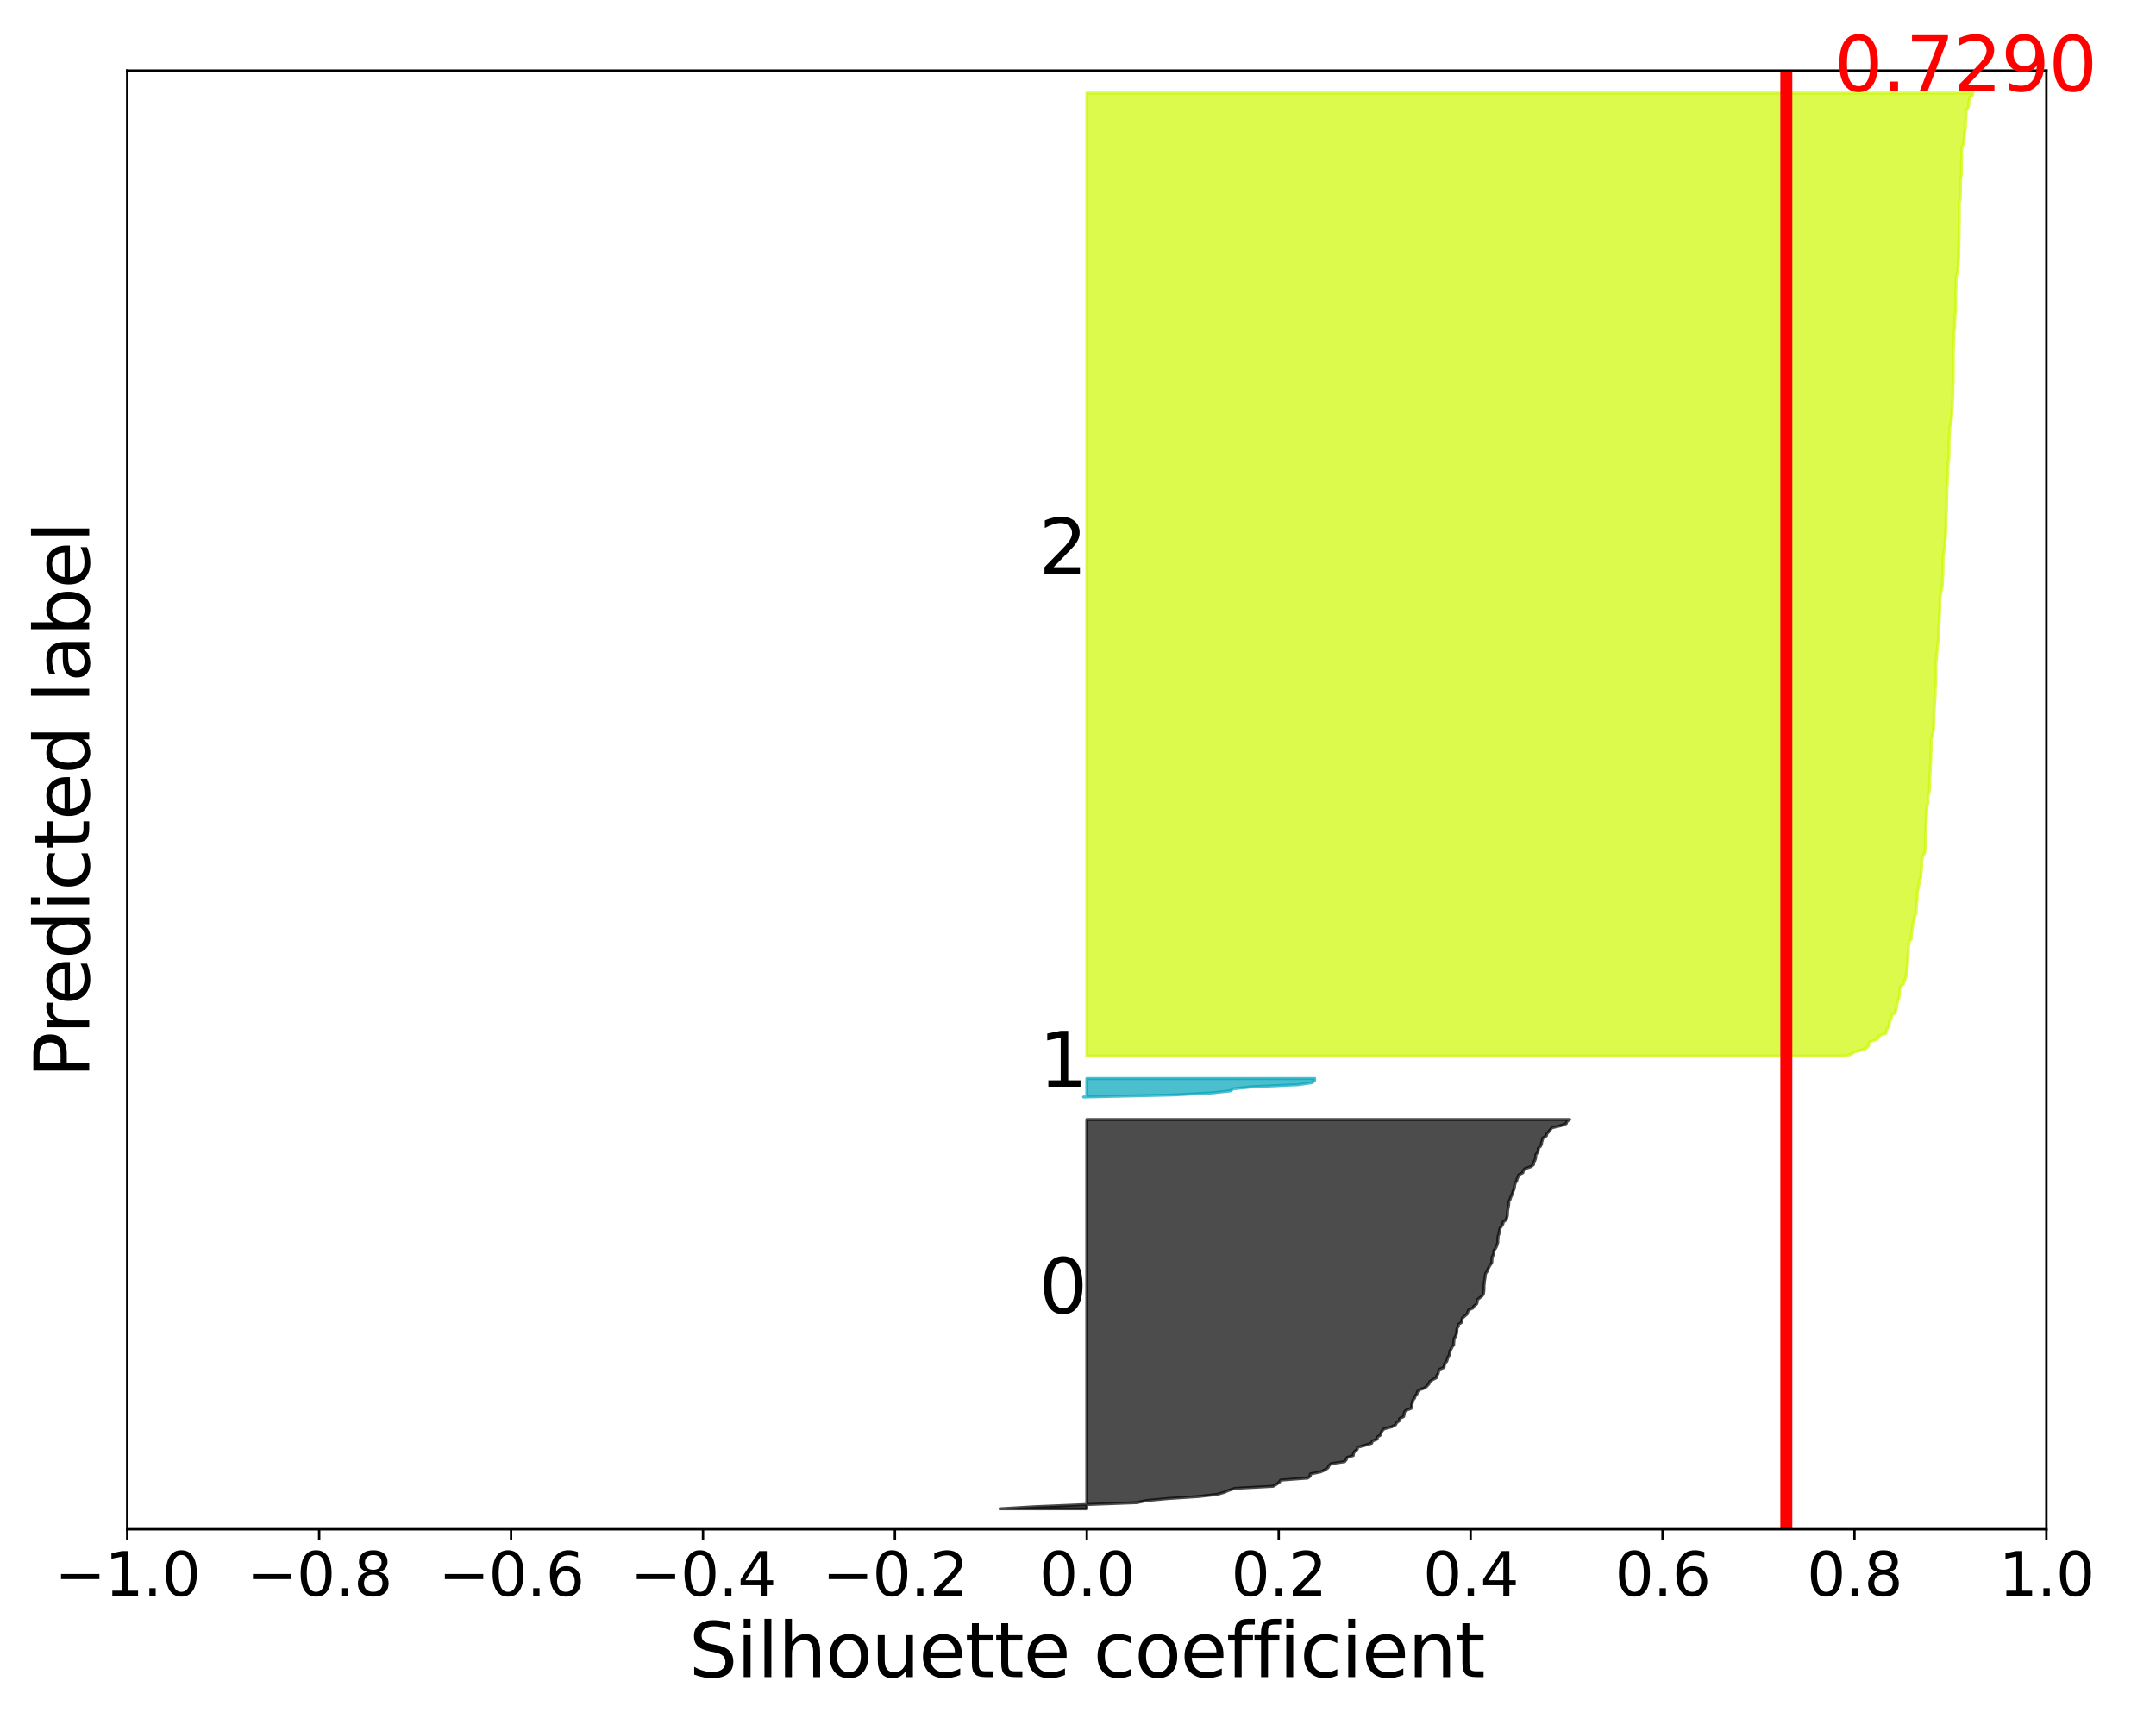 <?xml version="1.0" encoding="utf-8" standalone="no"?>
<!DOCTYPE svg PUBLIC "-//W3C//DTD SVG 1.1//EN"
  "http://www.w3.org/Graphics/SVG/1.1/DTD/svg11.dtd">
<svg xmlns:xlink="http://www.w3.org/1999/xlink" width="720pt" height="576pt" viewBox="0 0 720 576" xmlns="http://www.w3.org/2000/svg" version="1.1">
 <defs>
  <style type="text/css">*{stroke-linejoin: round; stroke-linecap: butt}</style>
 </defs>
 <g id="figure_1">
  <g id="patch_1">
   <path d="M 0 576 
L 720 576 
L 720 0 
L 0 0 
z
" style="fill: #ffffff"/>
  </g>
  <g id="axes_1">
   <g id="patch_2">
    <path d="M 42.495 510.648 
L 683.389 510.648 
L 683.389 23.567 
L 42.495 23.567 
z
" style="fill: #ffffff"/>
   </g>
   <g id="PolyCollection_1">
    <defs>
     <path id="mb8f3379f07" d="M 333.936 -72.193 
L 362.942 -72.193 
L 362.942 -72.877 
L 362.942 -73.561 
L 362.942 -74.245 
L 362.942 -74.929 
L 362.942 -75.613 
L 362.942 -76.297 
L 362.942 -76.981 
L 362.942 -77.665 
L 362.942 -78.35 
L 362.942 -79.034 
L 362.942 -79.718 
L 362.942 -80.402 
L 362.942 -81.086 
L 362.942 -81.77 
L 362.942 -82.454 
L 362.942 -83.138 
L 362.942 -83.822 
L 362.942 -84.506 
L 362.942 -85.191 
L 362.942 -85.875 
L 362.942 -86.559 
L 362.942 -87.243 
L 362.942 -87.927 
L 362.942 -88.611 
L 362.942 -89.295 
L 362.942 -89.979 
L 362.942 -90.663 
L 362.942 -91.347 
L 362.942 -92.032 
L 362.942 -92.716 
L 362.942 -93.4 
L 362.942 -94.084 
L 362.942 -94.768 
L 362.942 -95.452 
L 362.942 -96.136 
L 362.942 -96.82 
L 362.942 -97.504 
L 362.942 -98.189 
L 362.942 -98.873 
L 362.942 -99.557 
L 362.942 -100.241 
L 362.942 -100.925 
L 362.942 -101.609 
L 362.942 -102.293 
L 362.942 -102.977 
L 362.942 -103.661 
L 362.942 -104.345 
L 362.942 -105.03 
L 362.942 -105.714 
L 362.942 -106.398 
L 362.942 -107.082 
L 362.942 -107.766 
L 362.942 -108.45 
L 362.942 -109.134 
L 362.942 -109.818 
L 362.942 -110.502 
L 362.942 -111.186 
L 362.942 -111.871 
L 362.942 -112.555 
L 362.942 -113.239 
L 362.942 -113.923 
L 362.942 -114.607 
L 362.942 -115.291 
L 362.942 -115.975 
L 362.942 -116.659 
L 362.942 -117.343 
L 362.942 -118.028 
L 362.942 -118.712 
L 362.942 -119.396 
L 362.942 -120.08 
L 362.942 -120.764 
L 362.942 -121.448 
L 362.942 -122.132 
L 362.942 -122.816 
L 362.942 -123.5 
L 362.942 -124.184 
L 362.942 -124.869 
L 362.942 -125.553 
L 362.942 -126.237 
L 362.942 -126.921 
L 362.942 -127.605 
L 362.942 -128.289 
L 362.942 -128.973 
L 362.942 -129.657 
L 362.942 -130.341 
L 362.942 -131.025 
L 362.942 -131.71 
L 362.942 -132.394 
L 362.942 -133.078 
L 362.942 -133.762 
L 362.942 -134.446 
L 362.942 -135.13 
L 362.942 -135.814 
L 362.942 -136.498 
L 362.942 -137.182 
L 362.942 -137.867 
L 362.942 -138.551 
L 362.942 -139.235 
L 362.942 -139.919 
L 362.942 -140.603 
L 362.942 -141.287 
L 362.942 -141.971 
L 362.942 -142.655 
L 362.942 -143.339 
L 362.942 -144.023 
L 362.942 -144.708 
L 362.942 -145.392 
L 362.942 -146.076 
L 362.942 -146.76 
L 362.942 -147.444 
L 362.942 -148.128 
L 362.942 -148.812 
L 362.942 -149.496 
L 362.942 -150.18 
L 362.942 -150.864 
L 362.942 -151.549 
L 362.942 -152.233 
L 362.942 -152.917 
L 362.942 -153.601 
L 362.942 -154.285 
L 362.942 -154.969 
L 362.942 -155.653 
L 362.942 -156.337 
L 362.942 -157.021 
L 362.942 -157.706 
L 362.942 -158.39 
L 362.942 -159.074 
L 362.942 -159.758 
L 362.942 -160.442 
L 362.942 -161.126 
L 362.942 -161.81 
L 362.942 -162.494 
L 362.942 -163.178 
L 362.942 -163.862 
L 362.942 -164.547 
L 362.942 -165.231 
L 362.942 -165.915 
L 362.942 -166.599 
L 362.942 -167.283 
L 362.942 -167.967 
L 362.942 -168.651 
L 362.942 -169.335 
L 362.942 -170.019 
L 362.942 -170.703 
L 362.942 -171.388 
L 362.942 -172.072 
L 362.942 -172.756 
L 362.942 -173.44 
L 362.942 -174.124 
L 362.942 -174.808 
L 362.942 -175.492 
L 362.942 -176.176 
L 362.942 -176.86 
L 362.942 -177.545 
L 362.942 -178.229 
L 362.942 -178.913 
L 362.942 -179.597 
L 362.942 -180.281 
L 362.942 -180.965 
L 362.942 -181.649 
L 362.942 -182.333 
L 362.942 -183.017 
L 362.942 -183.701 
L 362.942 -184.386 
L 362.942 -185.07 
L 362.942 -185.754 
L 362.942 -186.438 
L 362.942 -187.122 
L 362.942 -187.806 
L 362.942 -188.49 
L 362.942 -189.174 
L 362.942 -189.858 
L 362.942 -190.542 
L 362.942 -191.227 
L 362.942 -191.911 
L 362.942 -192.595 
L 362.942 -193.279 
L 362.942 -193.963 
L 362.942 -194.647 
L 362.942 -195.331 
L 362.942 -196.015 
L 362.942 -196.699 
L 362.942 -197.384 
L 362.942 -198.068 
L 362.942 -198.752 
L 362.942 -199.436 
L 362.942 -200.12 
L 362.942 -200.804 
L 362.942 -201.488 
L 362.942 -202.172 
L 524.196 -202.172 
L 524.196 -202.172 
L 523.254 -201.488 
L 523.043 -200.804 
L 521.293 -200.12 
L 518.333 -199.436 
L 517.668 -198.752 
L 517.218 -198.068 
L 516.559 -197.384 
L 516.417 -196.699 
L 515.274 -196.015 
L 515.086 -195.331 
L 514.849 -194.647 
L 514.769 -193.963 
L 514.476 -193.279 
L 513.727 -192.595 
L 513.707 -191.911 
L 513.575 -191.227 
L 512.93 -190.542 
L 512.848 -189.858 
L 512.813 -189.174 
L 512.558 -188.49 
L 512.134 -187.806 
L 512.127 -187.122 
L 511.291 -186.438 
L 509.227 -185.754 
L 508.73 -185.07 
L 508.552 -184.386 
L 507.184 -183.701 
L 506.97 -183.017 
L 506.65 -182.333 
L 506.5 -181.649 
L 506.011 -180.965 
L 505.837 -180.281 
L 505.741 -179.597 
L 505.601 -178.913 
L 505.31 -178.229 
L 505.129 -177.545 
L 504.837 -176.86 
L 504.487 -176.176 
L 504.303 -175.492 
L 503.887 -174.808 
L 503.853 -174.124 
L 503.792 -173.44 
L 503.657 -172.756 
L 503.524 -172.072 
L 503.439 -171.388 
L 503.421 -170.703 
L 503.379 -170.019 
L 503.169 -169.335 
L 502.958 -168.651 
L 501.996 -167.967 
L 501.895 -167.283 
L 501.451 -166.599 
L 500.962 -165.915 
L 500.777 -165.231 
L 500.65 -164.547 
L 500.561 -163.862 
L 500.275 -163.178 
L 500.253 -162.494 
L 500.199 -161.81 
L 500.179 -161.126 
L 499.975 -160.442 
L 499.757 -159.758 
L 499.369 -159.074 
L 498.884 -158.39 
L 498.883 -157.706 
L 498.772 -157.021 
L 498.309 -156.337 
L 498.263 -155.653 
L 498.231 -154.969 
L 498.157 -154.285 
L 497.669 -153.601 
L 497.27 -152.917 
L 496.907 -152.233 
L 496.703 -151.549 
L 496.18 -150.864 
L 495.993 -150.18 
L 495.945 -149.496 
L 495.856 -148.812 
L 495.718 -148.128 
L 495.683 -147.444 
L 495.581 -146.76 
L 495.578 -146.076 
L 495.568 -145.392 
L 495.496 -144.708 
L 495.407 -144.023 
L 495.04 -143.339 
L 494.18 -142.655 
L 493.336 -141.971 
L 493.328 -141.287 
L 493.148 -140.603 
L 492.277 -139.919 
L 491.85 -139.235 
L 490.439 -138.551 
L 490.128 -137.867 
L 489.897 -137.182 
L 489.098 -136.498 
L 488.308 -135.814 
L 488.186 -135.13 
L 488.117 -134.446 
L 487.044 -133.762 
L 486.984 -133.078 
L 486.552 -132.394 
L 486.53 -131.71 
L 486.453 -131.025 
L 486.314 -130.341 
L 486 -129.657 
L 485.598 -128.973 
L 485.549 -128.289 
L 485.473 -127.605 
L 485.457 -126.921 
L 484.942 -126.237 
L 484.619 -125.553 
L 484.171 -124.869 
L 484.051 -124.184 
L 484.029 -123.5 
L 483.472 -122.816 
L 483.353 -122.132 
L 483.151 -121.448 
L 482.525 -120.764 
L 482.337 -120.08 
L 482.229 -119.396 
L 480.599 -118.712 
L 480.425 -118.028 
L 480.261 -117.343 
L 479.822 -116.659 
L 479.702 -115.975 
L 478.419 -115.291 
L 477.422 -114.607 
L 477.223 -113.923 
L 476.599 -113.239 
L 475.835 -112.555 
L 473.891 -111.871 
L 473.306 -111.186 
L 473.198 -110.502 
L 472.6 -109.818 
L 472.403 -109.134 
L 471.811 -108.45 
L 471.727 -107.766 
L 471.464 -107.082 
L 471.432 -106.398 
L 471.249 -105.714 
L 469.446 -105.03 
L 468.978 -104.345 
L 468.899 -103.661 
L 468.74 -102.977 
L 467.346 -102.293 
L 467.321 -101.609 
L 466.389 -100.925 
L 466.038 -100.241 
L 464.745 -99.557 
L 462.19 -98.873 
L 461.536 -98.189 
L 461.186 -97.504 
L 461.022 -96.82 
L 459.98 -96.136 
L 459.886 -95.452 
L 458.24 -94.768 
L 458.079 -94.084 
L 455.888 -93.4 
L 453.337 -92.716 
L 453.242 -92.032 
L 452.385 -91.347 
L 451.994 -90.663 
L 451.919 -89.979 
L 449.822 -89.295 
L 449.592 -88.611 
L 449.026 -87.927 
L 444.456 -87.243 
L 443.8 -86.559 
L 443.489 -85.875 
L 442.505 -85.191 
L 440.972 -84.506 
L 437.581 -83.822 
L 437.576 -83.138 
L 436.711 -82.454 
L 427.652 -81.77 
L 427.267 -81.086 
L 426.313 -80.402 
L 425.16 -79.718 
L 412.507 -79.034 
L 410.329 -78.35 
L 408.763 -77.665 
L 406.365 -76.981 
L 400.27 -76.297 
L 390.065 -75.613 
L 382.757 -74.929 
L 379.642 -74.245 
L 361.338 -73.561 
L 345.31 -72.877 
L 333.936 -72.193 
z
" style="stroke: #000000; stroke-opacity: 0.7"/>
    </defs>
    <g clip-path="url(#paed6256723)">
     <use xlink:href="#mb8f3379f07" x="0" y="576" style="fill-opacity: 0.7; stroke: #000000; stroke-opacity: 0.7"/>
    </g>
   </g>
   <g id="PolyCollection_2">
    <defs>
     <path id="m23b75ae3ac" d="M 361.847 -209.697 
L 362.942 -209.697 
L 362.942 -210.381 
L 362.942 -211.066 
L 362.942 -211.75 
L 362.942 -212.434 
L 362.942 -213.118 
L 362.942 -213.802 
L 362.942 -214.486 
L 362.942 -215.17 
L 362.942 -215.854 
L 439.071 -215.854 
L 439.071 -215.854 
L 438.997 -215.17 
L 438.181 -214.486 
L 433.535 -213.802 
L 418.644 -213.118 
L 411.811 -212.434 
L 410.914 -211.75 
L 404.697 -211.066 
L 391.743 -210.381 
L 361.847 -209.697 
z
" style="stroke: #00a4bb; stroke-opacity: 0.7"/>
    </defs>
    <g clip-path="url(#paed6256723)">
     <use xlink:href="#m23b75ae3ac" x="0" y="576" style="fill: #00a4bb; fill-opacity: 0.7; stroke: #00a4bb; stroke-opacity: 0.7"/>
    </g>
   </g>
   <g id="PolyCollection_3">
    <defs>
     <path id="m51c1fd59c4" d="M 616.243 -223.379 
L 362.942 -223.379 
L 362.942 -224.064 
L 362.942 -224.748 
L 362.942 -225.432 
L 362.942 -226.116 
L 362.942 -226.8 
L 362.942 -227.484 
L 362.942 -228.168 
L 362.942 -228.852 
L 362.942 -229.536 
L 362.942 -230.22 
L 362.942 -230.905 
L 362.942 -231.589 
L 362.942 -232.273 
L 362.942 -232.957 
L 362.942 -233.641 
L 362.942 -234.325 
L 362.942 -235.009 
L 362.942 -235.693 
L 362.942 -236.377 
L 362.942 -237.061 
L 362.942 -237.746 
L 362.942 -238.43 
L 362.942 -239.114 
L 362.942 -239.798 
L 362.942 -240.482 
L 362.942 -241.166 
L 362.942 -241.85 
L 362.942 -242.534 
L 362.942 -243.218 
L 362.942 -243.903 
L 362.942 -244.587 
L 362.942 -245.271 
L 362.942 -245.955 
L 362.942 -246.639 
L 362.942 -247.323 
L 362.942 -248.007 
L 362.942 -248.691 
L 362.942 -249.375 
L 362.942 -250.059 
L 362.942 -250.744 
L 362.942 -251.428 
L 362.942 -252.112 
L 362.942 -252.796 
L 362.942 -253.48 
L 362.942 -254.164 
L 362.942 -254.848 
L 362.942 -255.532 
L 362.942 -256.216 
L 362.942 -256.9 
L 362.942 -257.585 
L 362.942 -258.269 
L 362.942 -258.953 
L 362.942 -259.637 
L 362.942 -260.321 
L 362.942 -261.005 
L 362.942 -261.689 
L 362.942 -262.373 
L 362.942 -263.057 
L 362.942 -263.742 
L 362.942 -264.426 
L 362.942 -265.11 
L 362.942 -265.794 
L 362.942 -266.478 
L 362.942 -267.162 
L 362.942 -267.846 
L 362.942 -268.53 
L 362.942 -269.214 
L 362.942 -269.898 
L 362.942 -270.583 
L 362.942 -271.267 
L 362.942 -271.951 
L 362.942 -272.635 
L 362.942 -273.319 
L 362.942 -274.003 
L 362.942 -274.687 
L 362.942 -275.371 
L 362.942 -276.055 
L 362.942 -276.739 
L 362.942 -277.424 
L 362.942 -278.108 
L 362.942 -278.792 
L 362.942 -279.476 
L 362.942 -280.16 
L 362.942 -280.844 
L 362.942 -281.528 
L 362.942 -282.212 
L 362.942 -282.896 
L 362.942 -283.581 
L 362.942 -284.265 
L 362.942 -284.949 
L 362.942 -285.633 
L 362.942 -286.317 
L 362.942 -287.001 
L 362.942 -287.685 
L 362.942 -288.369 
L 362.942 -289.053 
L 362.942 -289.737 
L 362.942 -290.422 
L 362.942 -291.106 
L 362.942 -291.79 
L 362.942 -292.474 
L 362.942 -293.158 
L 362.942 -293.842 
L 362.942 -294.526 
L 362.942 -295.21 
L 362.942 -295.894 
L 362.942 -296.578 
L 362.942 -297.263 
L 362.942 -297.947 
L 362.942 -298.631 
L 362.942 -299.315 
L 362.942 -299.999 
L 362.942 -300.683 
L 362.942 -301.367 
L 362.942 -302.051 
L 362.942 -302.735 
L 362.942 -303.42 
L 362.942 -304.104 
L 362.942 -304.788 
L 362.942 -305.472 
L 362.942 -306.156 
L 362.942 -306.84 
L 362.942 -307.524 
L 362.942 -308.208 
L 362.942 -308.892 
L 362.942 -309.576 
L 362.942 -310.261 
L 362.942 -310.945 
L 362.942 -311.629 
L 362.942 -312.313 
L 362.942 -312.997 
L 362.942 -313.681 
L 362.942 -314.365 
L 362.942 -315.049 
L 362.942 -315.733 
L 362.942 -316.417 
L 362.942 -317.102 
L 362.942 -317.786 
L 362.942 -318.47 
L 362.942 -319.154 
L 362.942 -319.838 
L 362.942 -320.522 
L 362.942 -321.206 
L 362.942 -321.89 
L 362.942 -322.574 
L 362.942 -323.259 
L 362.942 -323.943 
L 362.942 -324.627 
L 362.942 -325.311 
L 362.942 -325.995 
L 362.942 -326.679 
L 362.942 -327.363 
L 362.942 -328.047 
L 362.942 -328.731 
L 362.942 -329.415 
L 362.942 -330.1 
L 362.942 -330.784 
L 362.942 -331.468 
L 362.942 -332.152 
L 362.942 -332.836 
L 362.942 -333.52 
L 362.942 -334.204 
L 362.942 -334.888 
L 362.942 -335.572 
L 362.942 -336.256 
L 362.942 -336.941 
L 362.942 -337.625 
L 362.942 -338.309 
L 362.942 -338.993 
L 362.942 -339.677 
L 362.942 -340.361 
L 362.942 -341.045 
L 362.942 -341.729 
L 362.942 -342.413 
L 362.942 -343.098 
L 362.942 -343.782 
L 362.942 -344.466 
L 362.942 -345.15 
L 362.942 -345.834 
L 362.942 -346.518 
L 362.942 -347.202 
L 362.942 -347.886 
L 362.942 -348.57 
L 362.942 -349.254 
L 362.942 -349.939 
L 362.942 -350.623 
L 362.942 -351.307 
L 362.942 -351.991 
L 362.942 -352.675 
L 362.942 -353.359 
L 362.942 -354.043 
L 362.942 -354.727 
L 362.942 -355.411 
L 362.942 -356.095 
L 362.942 -356.78 
L 362.942 -357.464 
L 362.942 -358.148 
L 362.942 -358.832 
L 362.942 -359.516 
L 362.942 -360.2 
L 362.942 -360.884 
L 362.942 -361.568 
L 362.942 -362.252 
L 362.942 -362.937 
L 362.942 -363.621 
L 362.942 -364.305 
L 362.942 -364.989 
L 362.942 -365.673 
L 362.942 -366.357 
L 362.942 -367.041 
L 362.942 -367.725 
L 362.942 -368.409 
L 362.942 -369.093 
L 362.942 -369.778 
L 362.942 -370.462 
L 362.942 -371.146 
L 362.942 -371.83 
L 362.942 -372.514 
L 362.942 -373.198 
L 362.942 -373.882 
L 362.942 -374.566 
L 362.942 -375.25 
L 362.942 -375.934 
L 362.942 -376.619 
L 362.942 -377.303 
L 362.942 -377.987 
L 362.942 -378.671 
L 362.942 -379.355 
L 362.942 -380.039 
L 362.942 -380.723 
L 362.942 -381.407 
L 362.942 -382.091 
L 362.942 -382.775 
L 362.942 -383.46 
L 362.942 -384.144 
L 362.942 -384.828 
L 362.942 -385.512 
L 362.942 -386.196 
L 362.942 -386.88 
L 362.942 -387.564 
L 362.942 -388.248 
L 362.942 -388.932 
L 362.942 -389.617 
L 362.942 -390.301 
L 362.942 -390.985 
L 362.942 -391.669 
L 362.942 -392.353 
L 362.942 -393.037 
L 362.942 -393.721 
L 362.942 -394.405 
L 362.942 -395.089 
L 362.942 -395.773 
L 362.942 -396.458 
L 362.942 -397.142 
L 362.942 -397.826 
L 362.942 -398.51 
L 362.942 -399.194 
L 362.942 -399.878 
L 362.942 -400.562 
L 362.942 -401.246 
L 362.942 -401.93 
L 362.942 -402.614 
L 362.942 -403.299 
L 362.942 -403.983 
L 362.942 -404.667 
L 362.942 -405.351 
L 362.942 -406.035 
L 362.942 -406.719 
L 362.942 -407.403 
L 362.942 -408.087 
L 362.942 -408.771 
L 362.942 -409.456 
L 362.942 -410.14 
L 362.942 -410.824 
L 362.942 -411.508 
L 362.942 -412.192 
L 362.942 -412.876 
L 362.942 -413.56 
L 362.942 -414.244 
L 362.942 -414.928 
L 362.942 -415.612 
L 362.942 -416.297 
L 362.942 -416.981 
L 362.942 -417.665 
L 362.942 -418.349 
L 362.942 -419.033 
L 362.942 -419.717 
L 362.942 -420.401 
L 362.942 -421.085 
L 362.942 -421.769 
L 362.942 -422.453 
L 362.942 -423.138 
L 362.942 -423.822 
L 362.942 -424.506 
L 362.942 -425.19 
L 362.942 -425.874 
L 362.942 -426.558 
L 362.942 -427.242 
L 362.942 -427.926 
L 362.942 -428.61 
L 362.942 -429.295 
L 362.942 -429.979 
L 362.942 -430.663 
L 362.942 -431.347 
L 362.942 -432.031 
L 362.942 -432.715 
L 362.942 -433.399 
L 362.942 -434.083 
L 362.942 -434.767 
L 362.942 -435.451 
L 362.942 -436.136 
L 362.942 -436.82 
L 362.942 -437.504 
L 362.942 -438.188 
L 362.942 -438.872 
L 362.942 -439.556 
L 362.942 -440.24 
L 362.942 -440.924 
L 362.942 -441.608 
L 362.942 -442.292 
L 362.942 -442.977 
L 362.942 -443.661 
L 362.942 -444.345 
L 362.942 -445.029 
L 362.942 -445.713 
L 362.942 -446.397 
L 362.942 -447.081 
L 362.942 -447.765 
L 362.942 -448.449 
L 362.942 -449.134 
L 362.942 -449.818 
L 362.942 -450.502 
L 362.942 -451.186 
L 362.942 -451.87 
L 362.942 -452.554 
L 362.942 -453.238 
L 362.942 -453.922 
L 362.942 -454.606 
L 362.942 -455.29 
L 362.942 -455.975 
L 362.942 -456.659 
L 362.942 -457.343 
L 362.942 -458.027 
L 362.942 -458.711 
L 362.942 -459.395 
L 362.942 -460.079 
L 362.942 -460.763 
L 362.942 -461.447 
L 362.942 -462.131 
L 362.942 -462.816 
L 362.942 -463.5 
L 362.942 -464.184 
L 362.942 -464.868 
L 362.942 -465.552 
L 362.942 -466.236 
L 362.942 -466.92 
L 362.942 -467.604 
L 362.942 -468.288 
L 362.942 -468.973 
L 362.942 -469.657 
L 362.942 -470.341 
L 362.942 -471.025 
L 362.942 -471.709 
L 362.942 -472.393 
L 362.942 -473.077 
L 362.942 -473.761 
L 362.942 -474.445 
L 362.942 -475.129 
L 362.942 -475.814 
L 362.942 -476.498 
L 362.942 -477.182 
L 362.942 -477.866 
L 362.942 -478.55 
L 362.942 -479.234 
L 362.942 -479.918 
L 362.942 -480.602 
L 362.942 -481.286 
L 362.942 -481.97 
L 362.942 -482.655 
L 362.942 -483.339 
L 362.942 -484.023 
L 362.942 -484.707 
L 362.942 -485.391 
L 362.942 -486.075 
L 362.942 -486.759 
L 362.942 -487.443 
L 362.942 -488.127 
L 362.942 -488.812 
L 362.942 -489.496 
L 362.942 -490.18 
L 362.942 -490.864 
L 362.942 -491.548 
L 362.942 -492.232 
L 362.942 -492.916 
L 362.942 -493.6 
L 362.942 -494.284 
L 362.942 -494.968 
L 362.942 -495.653 
L 362.942 -496.337 
L 362.942 -497.021 
L 362.942 -497.705 
L 362.942 -498.389 
L 362.942 -499.073 
L 362.942 -499.757 
L 362.942 -500.441 
L 362.942 -501.125 
L 362.942 -501.809 
L 362.942 -502.494 
L 362.942 -503.178 
L 362.942 -503.862 
L 362.942 -504.546 
L 362.942 -505.23 
L 362.942 -505.914 
L 362.942 -506.598 
L 362.942 -507.282 
L 362.942 -507.966 
L 362.942 -508.651 
L 362.942 -509.335 
L 362.942 -510.019 
L 362.942 -510.703 
L 362.942 -511.387 
L 362.942 -512.071 
L 362.942 -512.755 
L 362.942 -513.439 
L 362.942 -514.123 
L 362.942 -514.807 
L 362.942 -515.492 
L 362.942 -516.176 
L 362.942 -516.86 
L 362.942 -517.544 
L 362.942 -518.228 
L 362.942 -518.912 
L 362.942 -519.596 
L 362.942 -520.28 
L 362.942 -520.964 
L 362.942 -521.648 
L 362.942 -522.333 
L 362.942 -523.017 
L 362.942 -523.701 
L 362.942 -524.385 
L 362.942 -525.069 
L 362.942 -525.753 
L 362.942 -526.437 
L 362.942 -527.121 
L 362.942 -527.805 
L 362.942 -528.49 
L 362.942 -529.174 
L 362.942 -529.858 
L 362.942 -530.542 
L 362.942 -531.226 
L 362.942 -531.91 
L 362.942 -532.594 
L 362.942 -533.278 
L 362.942 -533.962 
L 362.942 -534.646 
L 362.942 -535.331 
L 362.942 -536.015 
L 362.942 -536.699 
L 362.942 -537.383 
L 362.942 -538.067 
L 362.942 -538.751 
L 362.942 -539.435 
L 362.942 -540.119 
L 362.942 -540.803 
L 362.942 -541.487 
L 362.942 -542.172 
L 362.942 -542.856 
L 362.942 -543.54 
L 362.942 -544.224 
L 362.942 -544.908 
L 658.928 -544.908 
L 658.928 -544.908 
L 658.786 -544.224 
L 657.756 -543.54 
L 657.755 -542.856 
L 657.516 -542.172 
L 657.511 -541.487 
L 657.444 -540.803 
L 657.29 -540.119 
L 656.874 -539.435 
L 656.591 -538.751 
L 656.59 -538.067 
L 656.579 -537.383 
L 656.514 -536.699 
L 656.512 -536.015 
L 656.381 -535.331 
L 656.373 -534.646 
L 656.371 -533.962 
L 656.36 -533.278 
L 656.257 -532.594 
L 656.062 -531.91 
L 656.026 -531.226 
L 655.99 -530.542 
L 655.968 -529.858 
L 655.866 -529.174 
L 655.736 -528.49 
L 655.699 -527.805 
L 655.243 -527.121 
L 655.223 -526.437 
L 655.116 -525.753 
L 655.096 -525.069 
L 655.088 -524.385 
L 655.081 -523.701 
L 655.053 -523.017 
L 655.039 -522.333 
L 655.039 -521.648 
L 655.029 -520.964 
L 655.027 -520.28 
L 655.025 -519.596 
L 655.023 -518.912 
L 655.006 -518.228 
L 654.986 -517.544 
L 654.838 -516.86 
L 654.772 -516.176 
L 654.714 -515.492 
L 654.709 -514.807 
L 654.708 -514.123 
L 654.704 -513.439 
L 654.698 -512.755 
L 654.69 -512.071 
L 654.665 -511.387 
L 654.656 -510.703 
L 654.65 -510.019 
L 654.604 -509.335 
L 654.338 -508.651 
L 654.333 -507.966 
L 654.324 -507.282 
L 654.324 -506.598 
L 654.322 -505.914 
L 654.322 -505.23 
L 654.32 -504.546 
L 654.316 -503.862 
L 654.315 -503.178 
L 654.315 -502.494 
L 654.314 -501.809 
L 654.295 -501.125 
L 654.255 -500.441 
L 654.255 -499.757 
L 654.252 -499.073 
L 654.249 -498.389 
L 654.247 -497.705 
L 654.246 -497.021 
L 654.198 -496.337 
L 654.186 -495.653 
L 654.186 -494.968 
L 654.171 -494.284 
L 654.158 -493.6 
L 654.15 -492.916 
L 654.13 -492.232 
L 654.105 -491.548 
L 654.102 -490.864 
L 654.1 -490.18 
L 654.051 -489.496 
L 654.025 -488.812 
L 653.946 -488.127 
L 653.94 -487.443 
L 653.809 -486.759 
L 653.799 -486.075 
L 653.769 -485.391 
L 653.621 -484.707 
L 653.374 -484.023 
L 653.261 -483.339 
L 653.226 -482.655 
L 653.218 -481.97 
L 653.213 -481.286 
L 653.186 -480.602 
L 653.18 -479.918 
L 653.175 -479.234 
L 653.111 -478.55 
L 653.107 -477.866 
L 653.1 -477.182 
L 653.1 -476.498 
L 653.099 -475.814 
L 653.097 -475.129 
L 653.091 -474.445 
L 653.09 -473.761 
L 653.084 -473.077 
L 653.077 -472.393 
L 653.045 -471.709 
L 652.869 -471.025 
L 652.867 -470.341 
L 652.846 -469.657 
L 652.792 -468.973 
L 652.791 -468.288 
L 652.786 -467.604 
L 652.783 -466.92 
L 652.781 -466.236 
L 652.59 -465.552 
L 652.541 -464.868 
L 652.538 -464.184 
L 652.526 -463.5 
L 652.502 -462.816 
L 652.422 -462.131 
L 652.399 -461.447 
L 652.39 -460.763 
L 652.362 -460.079 
L 652.31 -459.395 
L 652.309 -458.711 
L 652.309 -458.027 
L 652.308 -457.343 
L 652.307 -456.659 
L 652.307 -455.975 
L 652.305 -455.29 
L 652.304 -454.606 
L 652.304 -453.922 
L 652.304 -453.238 
L 652.302 -452.554 
L 652.297 -451.87 
L 652.285 -451.186 
L 652.284 -450.502 
L 652.281 -449.818 
L 652.277 -449.134 
L 652.276 -448.449 
L 652.201 -447.765 
L 652.191 -447.081 
L 652.173 -446.397 
L 652.173 -445.713 
L 652.172 -445.029 
L 652.169 -444.345 
L 652.105 -443.661 
L 652.09 -442.977 
L 652.067 -442.292 
L 652.049 -441.608 
L 652.024 -440.924 
L 652.004 -440.24 
L 651.876 -439.556 
L 651.853 -438.872 
L 651.834 -438.188 
L 651.781 -437.504 
L 651.734 -436.82 
L 651.66 -436.136 
L 651.646 -435.451 
L 651.462 -434.767 
L 651.433 -434.083 
L 651.098 -433.399 
L 651.092 -432.715 
L 651.086 -432.031 
L 651.038 -431.347 
L 651.033 -430.663 
L 650.998 -429.979 
L 650.955 -429.295 
L 650.912 -428.61 
L 650.898 -427.926 
L 650.897 -427.242 
L 650.89 -426.558 
L 650.888 -425.874 
L 650.887 -425.19 
L 650.846 -424.506 
L 650.842 -423.822 
L 650.84 -423.138 
L 650.809 -422.453 
L 650.628 -421.769 
L 650.602 -421.085 
L 650.563 -420.401 
L 650.477 -419.717 
L 650.477 -419.033 
L 650.475 -418.349 
L 650.467 -417.665 
L 650.396 -416.981 
L 650.345 -416.297 
L 650.314 -415.612 
L 650.302 -414.928 
L 650.292 -414.244 
L 650.188 -413.56 
L 650.169 -412.876 
L 650.165 -412.192 
L 650.154 -411.508 
L 650.152 -410.824 
L 650.149 -410.14 
L 650.117 -409.456 
L 650.074 -408.771 
L 650.073 -408.087 
L 650.072 -407.403 
L 650.071 -406.719 
L 650.062 -406.035 
L 650.019 -405.351 
L 649.93 -404.667 
L 649.907 -403.983 
L 649.897 -403.299 
L 649.879 -402.614 
L 649.86 -401.93 
L 649.836 -401.246 
L 649.833 -400.562 
L 649.825 -399.878 
L 649.741 -399.194 
L 649.726 -398.51 
L 649.726 -397.826 
L 649.696 -397.142 
L 649.676 -396.458 
L 649.567 -395.773 
L 649.512 -395.089 
L 649.508 -394.405 
L 649.453 -393.721 
L 649.393 -393.037 
L 649.193 -392.353 
L 649.151 -391.669 
L 649.033 -390.985 
L 648.944 -390.301 
L 648.942 -389.617 
L 648.909 -388.932 
L 648.903 -388.248 
L 648.903 -387.564 
L 648.876 -386.88 
L 648.867 -386.196 
L 648.861 -385.512 
L 648.832 -384.828 
L 648.828 -384.144 
L 648.766 -383.46 
L 648.724 -382.775 
L 648.686 -382.091 
L 648.682 -381.407 
L 648.619 -380.723 
L 648.568 -380.039 
L 648.417 -379.355 
L 648.274 -378.671 
L 648.129 -377.987 
L 648.066 -377.303 
L 647.88 -376.619 
L 647.839 -375.934 
L 647.809 -375.25 
L 647.794 -374.566 
L 647.763 -373.882 
L 647.763 -373.198 
L 647.75 -372.514 
L 647.739 -371.83 
L 647.657 -371.146 
L 647.623 -370.462 
L 647.619 -369.778 
L 647.6 -369.093 
L 647.597 -368.409 
L 647.547 -367.725 
L 647.513 -367.041 
L 647.409 -366.357 
L 647.38 -365.673 
L 647.355 -364.989 
L 647.355 -364.305 
L 647.353 -363.621 
L 647.286 -362.937 
L 647.262 -362.252 
L 647.256 -361.568 
L 647.117 -360.884 
L 646.988 -360.2 
L 646.939 -359.516 
L 646.935 -358.832 
L 646.82 -358.148 
L 646.734 -357.464 
L 646.719 -356.78 
L 646.705 -356.095 
L 646.605 -355.411 
L 646.506 -354.727 
L 646.5 -354.043 
L 646.488 -353.359 
L 646.483 -352.675 
L 646.477 -351.991 
L 646.476 -351.307 
L 646.474 -350.623 
L 646.468 -349.939 
L 646.466 -349.254 
L 646.462 -348.57 
L 646.443 -347.886 
L 646.403 -347.202 
L 646.313 -346.518 
L 646.27 -345.834 
L 646.265 -345.15 
L 646.254 -344.466 
L 646.225 -343.782 
L 646.208 -343.098 
L 646.108 -342.413 
L 646.108 -341.729 
L 646.022 -341.045 
L 646.001 -340.361 
L 645.988 -339.677 
L 645.96 -338.993 
L 645.86 -338.309 
L 645.851 -337.625 
L 645.85 -336.941 
L 645.844 -336.256 
L 645.838 -335.572 
L 645.823 -334.888 
L 645.761 -334.204 
L 645.724 -333.52 
L 645.71 -332.836 
L 645.702 -332.152 
L 645.466 -331.468 
L 645.329 -330.784 
L 645.253 -330.1 
L 644.942 -329.415 
L 644.904 -328.731 
L 644.902 -328.047 
L 644.898 -327.363 
L 644.897 -326.679 
L 644.894 -325.995 
L 644.89 -325.311 
L 644.818 -324.627 
L 644.808 -323.943 
L 644.804 -323.259 
L 644.798 -322.574 
L 644.774 -321.89 
L 644.724 -321.206 
L 644.682 -320.522 
L 644.645 -319.838 
L 644.621 -319.154 
L 644.601 -318.47 
L 644.532 -317.786 
L 644.496 -317.102 
L 644.442 -316.417 
L 644.42 -315.733 
L 644.42 -315.049 
L 644.396 -314.365 
L 644.394 -313.681 
L 644.374 -312.997 
L 644.359 -312.313 
L 644.29 -311.629 
L 644.077 -310.945 
L 643.909 -310.261 
L 643.84 -309.576 
L 643.84 -308.892 
L 643.833 -308.208 
L 643.819 -307.524 
L 643.463 -306.84 
L 643.456 -306.156 
L 643.451 -305.472 
L 643.442 -304.788 
L 643.378 -304.104 
L 643.335 -303.42 
L 643.282 -302.735 
L 643.278 -302.051 
L 643.24 -301.367 
L 643.114 -300.683 
L 643.11 -299.999 
L 643.109 -299.315 
L 643.104 -298.631 
L 643.088 -297.947 
L 643.023 -297.263 
L 643.022 -296.578 
L 643.02 -295.894 
L 643.013 -295.21 
L 642.969 -294.526 
L 642.945 -293.842 
L 642.907 -293.158 
L 642.885 -292.474 
L 642.823 -291.79 
L 642.706 -291.106 
L 642.324 -290.422 
L 641.924 -289.737 
L 641.923 -289.053 
L 641.778 -288.369 
L 641.745 -287.685 
L 641.737 -287.001 
L 641.715 -286.317 
L 641.658 -285.633 
L 641.634 -284.949 
L 641.472 -284.265 
L 641.456 -283.581 
L 641.439 -282.896 
L 641.03 -282.212 
L 640.973 -281.528 
L 640.895 -280.844 
L 640.696 -280.16 
L 640.636 -279.476 
L 640.444 -278.792 
L 640.303 -278.108 
L 640.27 -277.424 
L 640.265 -276.739 
L 640.24 -276.055 
L 640.226 -275.371 
L 640.09 -274.687 
L 640.036 -274.003 
L 639.995 -273.319 
L 639.944 -272.635 
L 639.922 -271.951 
L 639.915 -271.267 
L 639.7 -270.583 
L 639.329 -269.898 
L 639.296 -269.214 
L 639.136 -268.53 
L 638.898 -267.846 
L 638.716 -267.162 
L 638.715 -266.478 
L 638.569 -265.794 
L 638.492 -265.11 
L 638.4 -264.426 
L 638.269 -263.742 
L 638.242 -263.057 
L 638.24 -262.373 
L 637.601 -261.689 
L 637.504 -261.005 
L 637.47 -260.321 
L 637.312 -259.637 
L 637.311 -258.953 
L 637.3 -258.269 
L 637.3 -257.585 
L 637.137 -256.9 
L 637.131 -256.216 
L 637.119 -255.532 
L 637.08 -254.848 
L 636.969 -254.164 
L 636.917 -253.48 
L 636.913 -252.796 
L 636.814 -252.112 
L 636.746 -251.428 
L 636.6 -250.744 
L 636.571 -250.059 
L 636.325 -249.375 
L 636.043 -248.691 
L 635.753 -248.007 
L 635.589 -247.323 
L 634.758 -246.639 
L 634.447 -245.955 
L 634.398 -245.271 
L 634.304 -244.587 
L 634.29 -243.903 
L 634.219 -243.218 
L 634.108 -242.534 
L 633.669 -241.85 
L 633.654 -241.166 
L 633.436 -240.482 
L 633.43 -239.798 
L 633.184 -239.114 
L 633.1 -238.43 
L 632.828 -237.746 
L 631.686 -237.061 
L 631.671 -236.377 
L 631.464 -235.693 
L 631.058 -235.009 
L 630.964 -234.325 
L 630.891 -233.641 
L 630.69 -232.957 
L 630.077 -232.273 
L 629.985 -231.589 
L 629.759 -230.905 
L 627.641 -230.22 
L 627.399 -229.536 
L 626.702 -228.852 
L 624.379 -228.168 
L 624.074 -227.484 
L 624.058 -226.8 
L 623.387 -226.116 
L 621.933 -225.432 
L 619.341 -224.748 
L 618.339 -224.064 
L 616.243 -223.379 
z
" style="stroke: #ccf900; stroke-opacity: 0.7"/>
    </defs>
    <g clip-path="url(#paed6256723)">
     <use xlink:href="#m51c1fd59c4" x="0" y="576" style="fill: #ccf900; fill-opacity: 0.7; stroke: #ccf900; stroke-opacity: 0.7"/>
    </g>
   </g>
   <g id="matplotlib.axis_1">
    <g id="xtick_1">
     <g id="line2d_1">
      <defs>
       <path id="m503a24e535" d="M 0 0 
L 0 3.5 
" style="stroke: #000000; stroke-width: 0.8"/>
      </defs>
      <g>
       <use xlink:href="#m503a24e535" x="42.495" y="510.648" style="stroke: #000000; stroke-width: 0.8"/>
      </g>
     </g>
     <g id="text_1">
      <!-- −1.0 -->
      <g transform="translate(18.212 532.845) scale(0.2 -0.2)">
       <defs>
        <path id="DejaVuSans-2212" d="M 678 2272 
L 4684 2272 
L 4684 1741 
L 678 1741 
L 678 2272 
z
" transform="scale(0.016)"/>
        <path id="DejaVuSans-31" d="M 794 531 
L 1825 531 
L 1825 4091 
L 703 3866 
L 703 4441 
L 1819 4666 
L 2450 4666 
L 2450 531 
L 3481 531 
L 3481 0 
L 794 0 
L 794 531 
z
" transform="scale(0.016)"/>
        <path id="DejaVuSans-2e" d="M 684 794 
L 1344 794 
L 1344 0 
L 684 0 
L 684 794 
z
" transform="scale(0.016)"/>
        <path id="DejaVuSans-30" d="M 2034 4250 
Q 1547 4250 1301 3770 
Q 1056 3291 1056 2328 
Q 1056 1369 1301 889 
Q 1547 409 2034 409 
Q 2525 409 2770 889 
Q 3016 1369 3016 2328 
Q 3016 3291 2770 3770 
Q 2525 4250 2034 4250 
z
M 2034 4750 
Q 2819 4750 3233 4129 
Q 3647 3509 3647 2328 
Q 3647 1150 3233 529 
Q 2819 -91 2034 -91 
Q 1250 -91 836 529 
Q 422 1150 422 2328 
Q 422 3509 836 4129 
Q 1250 4750 2034 4750 
z
" transform="scale(0.016)"/>
       </defs>
       <use xlink:href="#DejaVuSans-2212"/>
       <use xlink:href="#DejaVuSans-31" x="83.789"/>
       <use xlink:href="#DejaVuSans-2e" x="147.412"/>
       <use xlink:href="#DejaVuSans-30" x="179.199"/>
      </g>
     </g>
    </g>
    <g id="xtick_2">
     <g id="line2d_2">
      <g>
       <use xlink:href="#m503a24e535" x="106.585" y="510.648" style="stroke: #000000; stroke-width: 0.8"/>
      </g>
     </g>
     <g id="text_2">
      <!-- −0.8 -->
      <g transform="translate(82.302 532.845) scale(0.2 -0.2)">
       <defs>
        <path id="DejaVuSans-38" d="M 2034 2216 
Q 1584 2216 1326 1975 
Q 1069 1734 1069 1313 
Q 1069 891 1326 650 
Q 1584 409 2034 409 
Q 2484 409 2743 651 
Q 3003 894 3003 1313 
Q 3003 1734 2745 1975 
Q 2488 2216 2034 2216 
z
M 1403 2484 
Q 997 2584 770 2862 
Q 544 3141 544 3541 
Q 544 4100 942 4425 
Q 1341 4750 2034 4750 
Q 2731 4750 3128 4425 
Q 3525 4100 3525 3541 
Q 3525 3141 3298 2862 
Q 3072 2584 2669 2484 
Q 3125 2378 3379 2068 
Q 3634 1759 3634 1313 
Q 3634 634 3220 271 
Q 2806 -91 2034 -91 
Q 1263 -91 848 271 
Q 434 634 434 1313 
Q 434 1759 690 2068 
Q 947 2378 1403 2484 
z
M 1172 3481 
Q 1172 3119 1398 2916 
Q 1625 2713 2034 2713 
Q 2441 2713 2670 2916 
Q 2900 3119 2900 3481 
Q 2900 3844 2670 4047 
Q 2441 4250 2034 4250 
Q 1625 4250 1398 4047 
Q 1172 3844 1172 3481 
z
" transform="scale(0.016)"/>
       </defs>
       <use xlink:href="#DejaVuSans-2212"/>
       <use xlink:href="#DejaVuSans-30" x="83.789"/>
       <use xlink:href="#DejaVuSans-2e" x="147.412"/>
       <use xlink:href="#DejaVuSans-38" x="179.199"/>
      </g>
     </g>
    </g>
    <g id="xtick_3">
     <g id="line2d_3">
      <g>
       <use xlink:href="#m503a24e535" x="170.674" y="510.648" style="stroke: #000000; stroke-width: 0.8"/>
      </g>
     </g>
     <g id="text_3">
      <!-- −0.6 -->
      <g transform="translate(146.391 532.845) scale(0.2 -0.2)">
       <defs>
        <path id="DejaVuSans-36" d="M 2113 2584 
Q 1688 2584 1439 2293 
Q 1191 2003 1191 1497 
Q 1191 994 1439 701 
Q 1688 409 2113 409 
Q 2538 409 2786 701 
Q 3034 994 3034 1497 
Q 3034 2003 2786 2293 
Q 2538 2584 2113 2584 
z
M 3366 4563 
L 3366 3988 
Q 3128 4100 2886 4159 
Q 2644 4219 2406 4219 
Q 1781 4219 1451 3797 
Q 1122 3375 1075 2522 
Q 1259 2794 1537 2939 
Q 1816 3084 2150 3084 
Q 2853 3084 3261 2657 
Q 3669 2231 3669 1497 
Q 3669 778 3244 343 
Q 2819 -91 2113 -91 
Q 1303 -91 875 529 
Q 447 1150 447 2328 
Q 447 3434 972 4092 
Q 1497 4750 2381 4750 
Q 2619 4750 2861 4703 
Q 3103 4656 3366 4563 
z
" transform="scale(0.016)"/>
       </defs>
       <use xlink:href="#DejaVuSans-2212"/>
       <use xlink:href="#DejaVuSans-30" x="83.789"/>
       <use xlink:href="#DejaVuSans-2e" x="147.412"/>
       <use xlink:href="#DejaVuSans-36" x="179.199"/>
      </g>
     </g>
    </g>
    <g id="xtick_4">
     <g id="line2d_4">
      <g>
       <use xlink:href="#m503a24e535" x="234.764" y="510.648" style="stroke: #000000; stroke-width: 0.8"/>
      </g>
     </g>
     <g id="text_4">
      <!-- −0.4 -->
      <g transform="translate(210.481 532.845) scale(0.2 -0.2)">
       <defs>
        <path id="DejaVuSans-34" d="M 2419 4116 
L 825 1625 
L 2419 1625 
L 2419 4116 
z
M 2253 4666 
L 3047 4666 
L 3047 1625 
L 3713 1625 
L 3713 1100 
L 3047 1100 
L 3047 0 
L 2419 0 
L 2419 1100 
L 313 1100 
L 313 1709 
L 2253 4666 
z
" transform="scale(0.016)"/>
       </defs>
       <use xlink:href="#DejaVuSans-2212"/>
       <use xlink:href="#DejaVuSans-30" x="83.789"/>
       <use xlink:href="#DejaVuSans-2e" x="147.412"/>
       <use xlink:href="#DejaVuSans-34" x="179.199"/>
      </g>
     </g>
    </g>
    <g id="xtick_5">
     <g id="line2d_5">
      <g>
       <use xlink:href="#m503a24e535" x="298.853" y="510.648" style="stroke: #000000; stroke-width: 0.8"/>
      </g>
     </g>
     <g id="text_5">
      <!-- −0.2 -->
      <g transform="translate(274.57 532.845) scale(0.2 -0.2)">
       <defs>
        <path id="DejaVuSans-32" d="M 1228 531 
L 3431 531 
L 3431 0 
L 469 0 
L 469 531 
Q 828 903 1448 1529 
Q 2069 2156 2228 2338 
Q 2531 2678 2651 2914 
Q 2772 3150 2772 3378 
Q 2772 3750 2511 3984 
Q 2250 4219 1831 4219 
Q 1534 4219 1204 4116 
Q 875 4013 500 3803 
L 500 4441 
Q 881 4594 1212 4672 
Q 1544 4750 1819 4750 
Q 2544 4750 2975 4387 
Q 3406 4025 3406 3419 
Q 3406 3131 3298 2873 
Q 3191 2616 2906 2266 
Q 2828 2175 2409 1742 
Q 1991 1309 1228 531 
z
" transform="scale(0.016)"/>
       </defs>
       <use xlink:href="#DejaVuSans-2212"/>
       <use xlink:href="#DejaVuSans-30" x="83.789"/>
       <use xlink:href="#DejaVuSans-2e" x="147.412"/>
       <use xlink:href="#DejaVuSans-32" x="179.199"/>
      </g>
     </g>
    </g>
    <g id="xtick_6">
     <g id="line2d_6">
      <g>
       <use xlink:href="#m503a24e535" x="362.942" y="510.648" style="stroke: #000000; stroke-width: 0.8"/>
      </g>
     </g>
     <g id="text_6">
      <!-- 0.0 -->
      <g transform="translate(347.039 532.845) scale(0.2 -0.2)">
       <use xlink:href="#DejaVuSans-30"/>
       <use xlink:href="#DejaVuSans-2e" x="63.623"/>
       <use xlink:href="#DejaVuSans-30" x="95.41"/>
      </g>
     </g>
    </g>
    <g id="xtick_7">
     <g id="line2d_7">
      <g>
       <use xlink:href="#m503a24e535" x="427.032" y="510.648" style="stroke: #000000; stroke-width: 0.8"/>
      </g>
     </g>
     <g id="text_7">
      <!-- 0.2 -->
      <g transform="translate(411.129 532.845) scale(0.2 -0.2)">
       <use xlink:href="#DejaVuSans-30"/>
       <use xlink:href="#DejaVuSans-2e" x="63.623"/>
       <use xlink:href="#DejaVuSans-32" x="95.41"/>
      </g>
     </g>
    </g>
    <g id="xtick_8">
     <g id="line2d_8">
      <g>
       <use xlink:href="#m503a24e535" x="491.121" y="510.648" style="stroke: #000000; stroke-width: 0.8"/>
      </g>
     </g>
     <g id="text_8">
      <!-- 0.4 -->
      <g transform="translate(475.218 532.845) scale(0.2 -0.2)">
       <use xlink:href="#DejaVuSans-30"/>
       <use xlink:href="#DejaVuSans-2e" x="63.623"/>
       <use xlink:href="#DejaVuSans-34" x="95.41"/>
      </g>
     </g>
    </g>
    <g id="xtick_9">
     <g id="line2d_9">
      <g>
       <use xlink:href="#m503a24e535" x="555.211" y="510.648" style="stroke: #000000; stroke-width: 0.8"/>
      </g>
     </g>
     <g id="text_9">
      <!-- 0.6 -->
      <g transform="translate(539.308 532.845) scale(0.2 -0.2)">
       <use xlink:href="#DejaVuSans-30"/>
       <use xlink:href="#DejaVuSans-2e" x="63.623"/>
       <use xlink:href="#DejaVuSans-36" x="95.41"/>
      </g>
     </g>
    </g>
    <g id="xtick_10">
     <g id="line2d_10">
      <g>
       <use xlink:href="#m503a24e535" x="619.3" y="510.648" style="stroke: #000000; stroke-width: 0.8"/>
      </g>
     </g>
     <g id="text_10">
      <!-- 0.8 -->
      <g transform="translate(603.397 532.845) scale(0.2 -0.2)">
       <use xlink:href="#DejaVuSans-30"/>
       <use xlink:href="#DejaVuSans-2e" x="63.623"/>
       <use xlink:href="#DejaVuSans-38" x="95.41"/>
      </g>
     </g>
    </g>
    <g id="xtick_11">
     <g id="line2d_11">
      <g>
       <use xlink:href="#m503a24e535" x="683.389" y="510.648" style="stroke: #000000; stroke-width: 0.8"/>
      </g>
     </g>
     <g id="text_11">
      <!-- 1.0 -->
      <g transform="translate(667.486 532.845) scale(0.2 -0.2)">
       <use xlink:href="#DejaVuSans-31"/>
       <use xlink:href="#DejaVuSans-2e" x="63.623"/>
       <use xlink:href="#DejaVuSans-30" x="95.41"/>
      </g>
     </g>
    </g>
    <g id="text_12">
     <!-- Silhouette coefficient -->
     <g transform="translate(230.067 560.001) scale(0.25 -0.25)">
      <defs>
       <path id="DejaVuSans-53" d="M 3425 4513 
L 3425 3897 
Q 3066 4069 2747 4153 
Q 2428 4238 2131 4238 
Q 1616 4238 1336 4038 
Q 1056 3838 1056 3469 
Q 1056 3159 1242 3001 
Q 1428 2844 1947 2747 
L 2328 2669 
Q 3034 2534 3370 2195 
Q 3706 1856 3706 1288 
Q 3706 609 3251 259 
Q 2797 -91 1919 -91 
Q 1588 -91 1214 -16 
Q 841 59 441 206 
L 441 856 
Q 825 641 1194 531 
Q 1563 422 1919 422 
Q 2459 422 2753 634 
Q 3047 847 3047 1241 
Q 3047 1584 2836 1778 
Q 2625 1972 2144 2069 
L 1759 2144 
Q 1053 2284 737 2584 
Q 422 2884 422 3419 
Q 422 4038 858 4394 
Q 1294 4750 2059 4750 
Q 2388 4750 2728 4690 
Q 3069 4631 3425 4513 
z
" transform="scale(0.016)"/>
       <path id="DejaVuSans-69" d="M 603 3500 
L 1178 3500 
L 1178 0 
L 603 0 
L 603 3500 
z
M 603 4863 
L 1178 4863 
L 1178 4134 
L 603 4134 
L 603 4863 
z
" transform="scale(0.016)"/>
       <path id="DejaVuSans-6c" d="M 603 4863 
L 1178 4863 
L 1178 0 
L 603 0 
L 603 4863 
z
" transform="scale(0.016)"/>
       <path id="DejaVuSans-68" d="M 3513 2113 
L 3513 0 
L 2938 0 
L 2938 2094 
Q 2938 2591 2744 2837 
Q 2550 3084 2163 3084 
Q 1697 3084 1428 2787 
Q 1159 2491 1159 1978 
L 1159 0 
L 581 0 
L 581 4863 
L 1159 4863 
L 1159 2956 
Q 1366 3272 1645 3428 
Q 1925 3584 2291 3584 
Q 2894 3584 3203 3211 
Q 3513 2838 3513 2113 
z
" transform="scale(0.016)"/>
       <path id="DejaVuSans-6f" d="M 1959 3097 
Q 1497 3097 1228 2736 
Q 959 2375 959 1747 
Q 959 1119 1226 758 
Q 1494 397 1959 397 
Q 2419 397 2687 759 
Q 2956 1122 2956 1747 
Q 2956 2369 2687 2733 
Q 2419 3097 1959 3097 
z
M 1959 3584 
Q 2709 3584 3137 3096 
Q 3566 2609 3566 1747 
Q 3566 888 3137 398 
Q 2709 -91 1959 -91 
Q 1206 -91 779 398 
Q 353 888 353 1747 
Q 353 2609 779 3096 
Q 1206 3584 1959 3584 
z
" transform="scale(0.016)"/>
       <path id="DejaVuSans-75" d="M 544 1381 
L 544 3500 
L 1119 3500 
L 1119 1403 
Q 1119 906 1312 657 
Q 1506 409 1894 409 
Q 2359 409 2629 706 
Q 2900 1003 2900 1516 
L 2900 3500 
L 3475 3500 
L 3475 0 
L 2900 0 
L 2900 538 
Q 2691 219 2414 64 
Q 2138 -91 1772 -91 
Q 1169 -91 856 284 
Q 544 659 544 1381 
z
M 1991 3584 
L 1991 3584 
z
" transform="scale(0.016)"/>
       <path id="DejaVuSans-65" d="M 3597 1894 
L 3597 1613 
L 953 1613 
Q 991 1019 1311 708 
Q 1631 397 2203 397 
Q 2534 397 2845 478 
Q 3156 559 3463 722 
L 3463 178 
Q 3153 47 2828 -22 
Q 2503 -91 2169 -91 
Q 1331 -91 842 396 
Q 353 884 353 1716 
Q 353 2575 817 3079 
Q 1281 3584 2069 3584 
Q 2775 3584 3186 3129 
Q 3597 2675 3597 1894 
z
M 3022 2063 
Q 3016 2534 2758 2815 
Q 2500 3097 2075 3097 
Q 1594 3097 1305 2825 
Q 1016 2553 972 2059 
L 3022 2063 
z
" transform="scale(0.016)"/>
       <path id="DejaVuSans-74" d="M 1172 4494 
L 1172 3500 
L 2356 3500 
L 2356 3053 
L 1172 3053 
L 1172 1153 
Q 1172 725 1289 603 
Q 1406 481 1766 481 
L 2356 481 
L 2356 0 
L 1766 0 
Q 1100 0 847 248 
Q 594 497 594 1153 
L 594 3053 
L 172 3053 
L 172 3500 
L 594 3500 
L 594 4494 
L 1172 4494 
z
" transform="scale(0.016)"/>
       <path id="DejaVuSans-20" transform="scale(0.016)"/>
       <path id="DejaVuSans-63" d="M 3122 3366 
L 3122 2828 
Q 2878 2963 2633 3030 
Q 2388 3097 2138 3097 
Q 1578 3097 1268 2742 
Q 959 2388 959 1747 
Q 959 1106 1268 751 
Q 1578 397 2138 397 
Q 2388 397 2633 464 
Q 2878 531 3122 666 
L 3122 134 
Q 2881 22 2623 -34 
Q 2366 -91 2075 -91 
Q 1284 -91 818 406 
Q 353 903 353 1747 
Q 353 2603 823 3093 
Q 1294 3584 2113 3584 
Q 2378 3584 2631 3529 
Q 2884 3475 3122 3366 
z
" transform="scale(0.016)"/>
       <path id="DejaVuSans-66" d="M 2375 4863 
L 2375 4384 
L 1825 4384 
Q 1516 4384 1395 4259 
Q 1275 4134 1275 3809 
L 1275 3500 
L 2222 3500 
L 2222 3053 
L 1275 3053 
L 1275 0 
L 697 0 
L 697 3053 
L 147 3053 
L 147 3500 
L 697 3500 
L 697 3744 
Q 697 4328 969 4595 
Q 1241 4863 1831 4863 
L 2375 4863 
z
" transform="scale(0.016)"/>
       <path id="DejaVuSans-6e" d="M 3513 2113 
L 3513 0 
L 2938 0 
L 2938 2094 
Q 2938 2591 2744 2837 
Q 2550 3084 2163 3084 
Q 1697 3084 1428 2787 
Q 1159 2491 1159 1978 
L 1159 0 
L 581 0 
L 581 3500 
L 1159 3500 
L 1159 2956 
Q 1366 3272 1645 3428 
Q 1925 3584 2291 3584 
Q 2894 3584 3203 3211 
Q 3513 2838 3513 2113 
z
" transform="scale(0.016)"/>
      </defs>
      <use xlink:href="#DejaVuSans-53"/>
      <use xlink:href="#DejaVuSans-69" x="63.477"/>
      <use xlink:href="#DejaVuSans-6c" x="91.26"/>
      <use xlink:href="#DejaVuSans-68" x="119.043"/>
      <use xlink:href="#DejaVuSans-6f" x="182.422"/>
      <use xlink:href="#DejaVuSans-75" x="243.604"/>
      <use xlink:href="#DejaVuSans-65" x="306.982"/>
      <use xlink:href="#DejaVuSans-74" x="368.506"/>
      <use xlink:href="#DejaVuSans-74" x="407.715"/>
      <use xlink:href="#DejaVuSans-65" x="446.924"/>
      <use xlink:href="#DejaVuSans-20" x="508.447"/>
      <use xlink:href="#DejaVuSans-63" x="540.234"/>
      <use xlink:href="#DejaVuSans-6f" x="595.215"/>
      <use xlink:href="#DejaVuSans-65" x="656.396"/>
      <use xlink:href="#DejaVuSans-66" x="717.92"/>
      <use xlink:href="#DejaVuSans-66" x="753.125"/>
      <use xlink:href="#DejaVuSans-69" x="788.33"/>
      <use xlink:href="#DejaVuSans-63" x="816.113"/>
      <use xlink:href="#DejaVuSans-69" x="871.094"/>
      <use xlink:href="#DejaVuSans-65" x="898.877"/>
      <use xlink:href="#DejaVuSans-6e" x="960.4"/>
      <use xlink:href="#DejaVuSans-74" x="1023.779"/>
     </g>
    </g>
   </g>
   <g id="matplotlib.axis_2">
    <g id="text_13">
     <!-- Predicted label -->
     <g transform="translate(29.796 359.989) rotate(-90) scale(0.25 -0.25)">
      <defs>
       <path id="DejaVuSans-50" d="M 1259 4147 
L 1259 2394 
L 2053 2394 
Q 2494 2394 2734 2622 
Q 2975 2850 2975 3272 
Q 2975 3691 2734 3919 
Q 2494 4147 2053 4147 
L 1259 4147 
z
M 628 4666 
L 2053 4666 
Q 2838 4666 3239 4311 
Q 3641 3956 3641 3272 
Q 3641 2581 3239 2228 
Q 2838 1875 2053 1875 
L 1259 1875 
L 1259 0 
L 628 0 
L 628 4666 
z
" transform="scale(0.016)"/>
       <path id="DejaVuSans-72" d="M 2631 2963 
Q 2534 3019 2420 3045 
Q 2306 3072 2169 3072 
Q 1681 3072 1420 2755 
Q 1159 2438 1159 1844 
L 1159 0 
L 581 0 
L 581 3500 
L 1159 3500 
L 1159 2956 
Q 1341 3275 1631 3429 
Q 1922 3584 2338 3584 
Q 2397 3584 2469 3576 
Q 2541 3569 2628 3553 
L 2631 2963 
z
" transform="scale(0.016)"/>
       <path id="DejaVuSans-64" d="M 2906 2969 
L 2906 4863 
L 3481 4863 
L 3481 0 
L 2906 0 
L 2906 525 
Q 2725 213 2448 61 
Q 2172 -91 1784 -91 
Q 1150 -91 751 415 
Q 353 922 353 1747 
Q 353 2572 751 3078 
Q 1150 3584 1784 3584 
Q 2172 3584 2448 3432 
Q 2725 3281 2906 2969 
z
M 947 1747 
Q 947 1113 1208 752 
Q 1469 391 1925 391 
Q 2381 391 2643 752 
Q 2906 1113 2906 1747 
Q 2906 2381 2643 2742 
Q 2381 3103 1925 3103 
Q 1469 3103 1208 2742 
Q 947 2381 947 1747 
z
" transform="scale(0.016)"/>
       <path id="DejaVuSans-61" d="M 2194 1759 
Q 1497 1759 1228 1600 
Q 959 1441 959 1056 
Q 959 750 1161 570 
Q 1363 391 1709 391 
Q 2188 391 2477 730 
Q 2766 1069 2766 1631 
L 2766 1759 
L 2194 1759 
z
M 3341 1997 
L 3341 0 
L 2766 0 
L 2766 531 
Q 2569 213 2275 61 
Q 1981 -91 1556 -91 
Q 1019 -91 701 211 
Q 384 513 384 1019 
Q 384 1609 779 1909 
Q 1175 2209 1959 2209 
L 2766 2209 
L 2766 2266 
Q 2766 2663 2505 2880 
Q 2244 3097 1772 3097 
Q 1472 3097 1187 3025 
Q 903 2953 641 2809 
L 641 3341 
Q 956 3463 1253 3523 
Q 1550 3584 1831 3584 
Q 2591 3584 2966 3190 
Q 3341 2797 3341 1997 
z
" transform="scale(0.016)"/>
       <path id="DejaVuSans-62" d="M 3116 1747 
Q 3116 2381 2855 2742 
Q 2594 3103 2138 3103 
Q 1681 3103 1420 2742 
Q 1159 2381 1159 1747 
Q 1159 1113 1420 752 
Q 1681 391 2138 391 
Q 2594 391 2855 752 
Q 3116 1113 3116 1747 
z
M 1159 2969 
Q 1341 3281 1617 3432 
Q 1894 3584 2278 3584 
Q 2916 3584 3314 3078 
Q 3713 2572 3713 1747 
Q 3713 922 3314 415 
Q 2916 -91 2278 -91 
Q 1894 -91 1617 61 
Q 1341 213 1159 525 
L 1159 0 
L 581 0 
L 581 4863 
L 1159 4863 
L 1159 2969 
z
" transform="scale(0.016)"/>
      </defs>
      <use xlink:href="#DejaVuSans-50"/>
      <use xlink:href="#DejaVuSans-72" x="58.553"/>
      <use xlink:href="#DejaVuSans-65" x="97.416"/>
      <use xlink:href="#DejaVuSans-64" x="158.939"/>
      <use xlink:href="#DejaVuSans-69" x="222.416"/>
      <use xlink:href="#DejaVuSans-63" x="250.199"/>
      <use xlink:href="#DejaVuSans-74" x="305.18"/>
      <use xlink:href="#DejaVuSans-65" x="344.389"/>
      <use xlink:href="#DejaVuSans-64" x="405.912"/>
      <use xlink:href="#DejaVuSans-20" x="469.389"/>
      <use xlink:href="#DejaVuSans-6c" x="501.176"/>
      <use xlink:href="#DejaVuSans-61" x="528.959"/>
      <use xlink:href="#DejaVuSans-62" x="590.238"/>
      <use xlink:href="#DejaVuSans-65" x="653.715"/>
      <use xlink:href="#DejaVuSans-6c" x="715.238"/>
     </g>
    </g>
   </g>
   <g id="line2d_12">
    <path d="M 596.54 510.648 
L 596.54 23.567 
" clip-path="url(#paed6256723)" style="fill: none; stroke: #ff0000; stroke-width: 4; stroke-linecap: square"/>
   </g>
   <g id="patch_3">
    <path d="M 42.495 510.648 
L 42.495 23.567 
" style="fill: none; stroke: #000000; stroke-width: 0.8; stroke-linejoin: miter; stroke-linecap: square"/>
   </g>
   <g id="patch_4">
    <path d="M 683.389 510.648 
L 683.389 23.567 
" style="fill: none; stroke: #000000; stroke-width: 0.8; stroke-linejoin: miter; stroke-linecap: square"/>
   </g>
   <g id="patch_5">
    <path d="M 42.495 510.648 
L 683.389 510.648 
" style="fill: none; stroke: #000000; stroke-width: 0.8; stroke-linejoin: miter; stroke-linecap: square"/>
   </g>
   <g id="patch_6">
    <path d="M 42.495 23.567 
L 683.389 23.567 
" style="fill: none; stroke: #000000; stroke-width: 0.8; stroke-linejoin: miter; stroke-linecap: square"/>
   </g>
   <g id="text_14">
    <!-- 0 -->
    <g transform="translate(346.92 438.476) scale(0.25 -0.25)">
     <use xlink:href="#DejaVuSans-30"/>
    </g>
   </g>
   <g id="text_15">
    <!-- 1 -->
    <g transform="translate(346.92 362.882) scale(0.25 -0.25)">
     <use xlink:href="#DejaVuSans-31"/>
    </g>
   </g>
   <g id="text_16">
    <!-- 2 -->
    <g transform="translate(346.92 191.514) scale(0.25 -0.25)">
     <use xlink:href="#DejaVuSans-32"/>
    </g>
   </g>
   <g id="text_17">
    <!-- 0.7290 -->
    <g style="fill: #ff0000" transform="translate(612.563 30.408) scale(0.25 -0.25)">
     <defs>
      <path id="DejaVuSans-37" d="M 525 4666 
L 3525 4666 
L 3525 4397 
L 1831 0 
L 1172 0 
L 2766 4134 
L 525 4134 
L 525 4666 
z
" transform="scale(0.016)"/>
      <path id="DejaVuSans-39" d="M 703 97 
L 703 672 
Q 941 559 1184 500 
Q 1428 441 1663 441 
Q 2288 441 2617 861 
Q 2947 1281 2994 2138 
Q 2813 1869 2534 1725 
Q 2256 1581 1919 1581 
Q 1219 1581 811 2004 
Q 403 2428 403 3163 
Q 403 3881 828 4315 
Q 1253 4750 1959 4750 
Q 2769 4750 3195 4129 
Q 3622 3509 3622 2328 
Q 3622 1225 3098 567 
Q 2575 -91 1691 -91 
Q 1453 -91 1209 -44 
Q 966 3 703 97 
z
M 1959 2075 
Q 2384 2075 2632 2365 
Q 2881 2656 2881 3163 
Q 2881 3666 2632 3958 
Q 2384 4250 1959 4250 
Q 1534 4250 1286 3958 
Q 1038 3666 1038 3163 
Q 1038 2656 1286 2365 
Q 1534 2075 1959 2075 
z
" transform="scale(0.016)"/>
     </defs>
     <use xlink:href="#DejaVuSans-30"/>
     <use xlink:href="#DejaVuSans-2e" x="63.623"/>
     <use xlink:href="#DejaVuSans-37" x="95.41"/>
     <use xlink:href="#DejaVuSans-32" x="159.033"/>
     <use xlink:href="#DejaVuSans-39" x="222.656"/>
     <use xlink:href="#DejaVuSans-30" x="286.279"/>
    </g>
   </g>
  </g>
 </g>
 <defs>
  <clipPath id="paed6256723">
   <rect x="42.495" y="23.567" width="640.894" height="487.082"/>
  </clipPath>
 </defs>
</svg>
